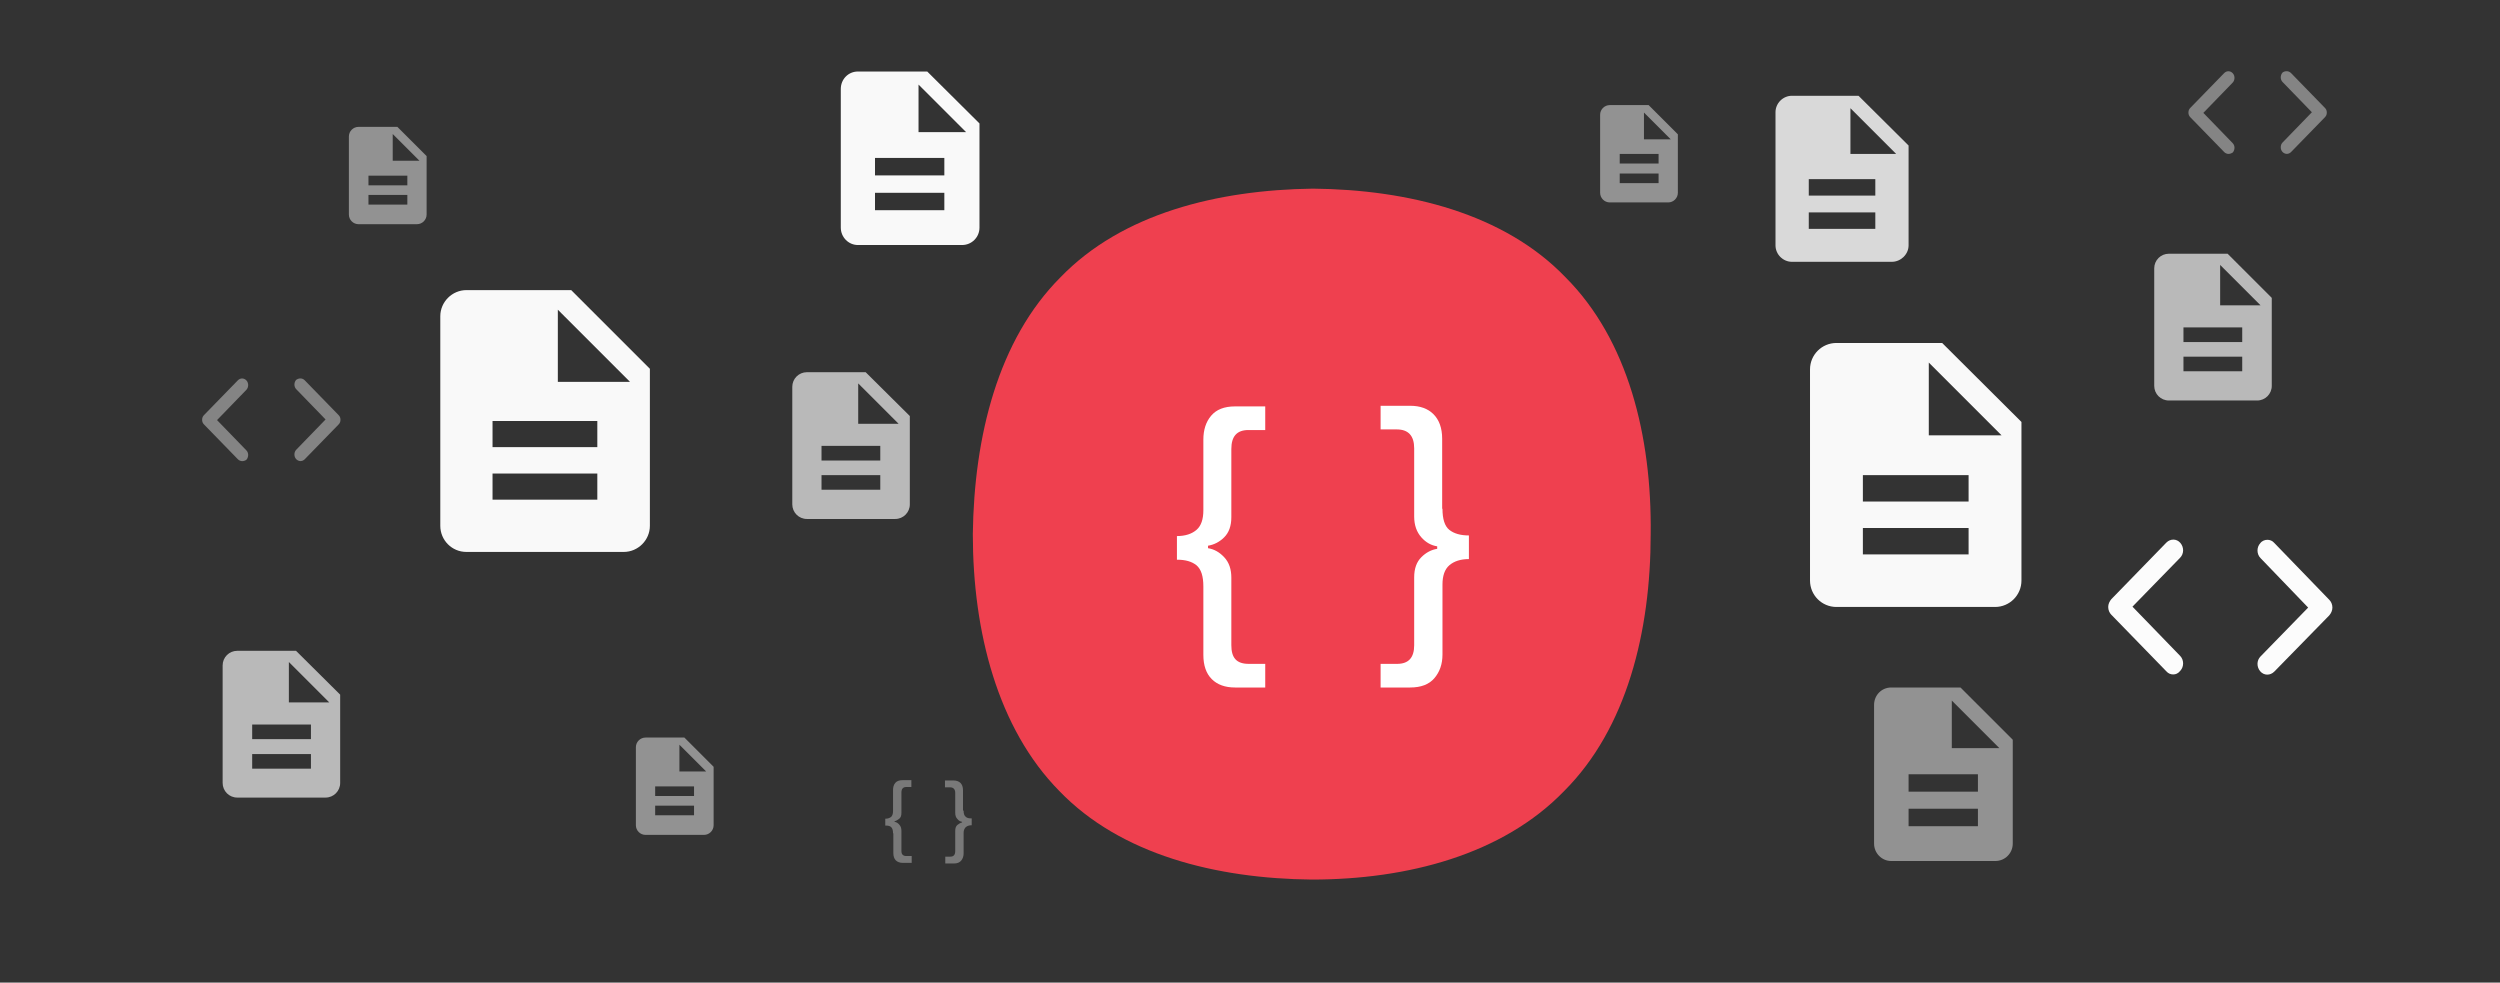 <?xml version="1.0" encoding="utf-8"?>
<!-- Generator: Adobe Illustrator 22.1.0, SVG Export Plug-In . SVG Version: 6.00 Build 0)  -->
<svg version="1.1" id="Layer_1" xmlns="http://www.w3.org/2000/svg" xmlns:xlink="http://www.w3.org/1999/xlink" x="0px" y="0px"
	 viewBox="0 0 804 316" style="enable-background:new 0 0 804 316;" xml:space="preserve">
<rect x="0" y="0" width="804" height="316" fill="#333333" stroke="none"/>
<style type="text/css">
	.st0{fill:#EF404F;}
	.st1{fill:#FCFCFC;}
	.st2{fill:none;}
	.st3{fill:#F9F9F9;}
	.st4{opacity:0.48;fill:#F9F9F9;}
	.st5{opacity:0.68;fill:#F9F9F9;}
	.st6{opacity:0.84;fill:#F9F9F9;}
	.st7{fill:#FFFFFF;}
	.st8{opacity:0.4;}
	.st9{opacity:0.34;}
</style>
<g>
	<path class="st0" d="M422.1,166.1c-1.8,0-3.3,0-5.1,0.7v26.3c1.8,0.4,3.3,0.7,5.1,0.7c4,0,7.7-1.1,10.2-3.7
		c2.6-2.6,3.7-6.2,3.7-10.6c0-4-1.1-8-3.7-10.6C429.8,166.8,425.7,166.1,422.1,166.1"/>
	<g transform="translate(22.96 23.467)">
		<path class="st0" d="M480.5,65.7c-19.7-20.5-50.5-28.2-81.2-28.5c-30.7,0.4-61.4,8-81.2,28.5c-20.1,20.1-27.8,51.2-28.2,82.6
			c0,31.4,8,62.5,27.8,82.6c19.7,20.5,50.5,28.2,81.2,28.5c30.7,0,61.4-8,81.2-28.5c20.1-20.1,27.8-51.2,27.8-82.6
			C508.3,116.9,500.6,85.8,480.5,65.7"/>
	</g>
</g>
<g>
	<g transform="translate(-123, -386)">
		<g transform="translate(123, 386)">
			<path class="st1" d="M698.9,216.9c-0.8,0-1.6-0.3-2.2-1L679,197.7c-0.6-0.6-1-1.5-1-2.5c0-0.9,0.4-1.8,1-2.5l17.7-18.2
				c1.3-1.3,3.3-1.3,4.5,0.1c1.2,1.4,1.2,3.5-0.1,4.8l-15.3,15.7l15.3,15.8c1.3,1.3,1.3,3.5,0.1,4.8
				C700.5,216.6,699.7,216.9,698.9,216.9"/>
		</g>
	</g>
</g>
<g>
	<g transform="translate(-123, -386)">
		<g transform="translate(123, 386)">
			<path class="st1" d="M729.2,173.6c0.8,0,1.6,0.3,2.2,1l17.7,18.3c0.6,0.6,1,1.5,1,2.5c0,0.9-0.4,1.8-1,2.5L731.4,216
				c-1.3,1.3-3.3,1.3-4.5-0.1c-1.2-1.4-1.2-3.5,0.1-4.8l15.3-15.7L727,179.5c-1.3-1.3-1.3-3.5-0.1-4.8
				C727.5,173.9,728.4,173.6,729.2,173.6"/>
		</g>
	</g>
</g>
<path class="st2" d="M330.9,86h163v163h-163V86z"/>
<path class="st3" d="M183.7,93.3H150c-4.6,0-8.4,3.8-8.4,8.4l0,67.4c0,4.6,3.7,8.4,8.4,8.4h50.6c4.6,0,8.4-3.8,8.4-8.4v-50.5
	L183.7,93.3z M192.1,160.7h-33.7v-8.4h33.7V160.7z M192.1,143.8h-33.7v-8.4h33.7V143.8z M179.4,122.8V99.6l23.2,23.2H179.4z"/>
<path class="st3" d="M624.6,110.3h-34c-4.7,0-8.5,3.8-8.5,8.5l0,67.9c0,4.7,3.8,8.5,8.5,8.5h51c4.7,0,8.5-3.8,8.5-8.5v-51
	L624.6,110.3z M633.1,178.3h-34v-8.5h34V178.3z M633.1,161.3h-34v-8.5h34V161.3z M620.3,140v-23.4l23.4,23.4H620.3z"/>
<path class="st3" d="M298.2,23h-22.3c-3.1,0-5.5,2.5-5.5,5.6l0,44.6c0,3.1,2.5,5.6,5.5,5.6h33.5c3.1,0,5.6-2.5,5.6-5.6V39.7
	L298.2,23z M303.7,67.6h-22.3V62h22.3V67.6z M303.7,56.4h-22.3v-5.6h22.3V56.4z M295.4,42.5V27.2l15.3,15.3H295.4z"/>
<path class="st4" d="M630.5,221.1h-22.3c-3.1,0-5.5,2.5-5.5,5.6l0,44.6c0,3.1,2.5,5.6,5.5,5.6h33.5c3.1,0,5.6-2.5,5.6-5.6v-33.4
	L630.5,221.1z M636.1,265.7h-22.3v-5.6h22.3V265.7z M636.1,254.6h-22.3V249h22.3V254.6z M627.7,240.6v-15.3l15.3,15.3H627.7z"/>
<path class="st4" d="M220.1,237.2h-12.5c-1.7,0-3.1,1.4-3.1,3.1l0,25.1c0,1.7,1.4,3.1,3.1,3.1h18.8c1.7,0,3.1-1.4,3.1-3.1v-18.8
	L220.1,237.2z M223.2,262.2h-12.5v-3.1h12.5V262.2z M223.2,256h-12.5v-3.1h12.5V256z M218.5,248.1v-8.6l8.6,8.6H218.5z"/>
<path class="st5" d="M278.4,119.7h-18.9c-2.6,0-4.7,2.1-4.7,4.7l0,37.8c0,2.6,2.1,4.7,4.7,4.7h28.4c2.6,0,4.7-2.1,4.7-4.7v-28.4
	L278.4,119.7z M283.1,157.5h-18.9v-4.7h18.9V157.5z M283.1,148.1h-18.9v-4.7h18.9V148.1z M276,136.3v-13l13,13H276z"/>
<path class="st6" d="M597.7,30.8h-21.4c-2.9,0-5.3,2.4-5.3,5.3l0,42.8c0,2.9,2.4,5.3,5.3,5.3h32.1c2.9,0,5.4-2.4,5.4-5.3V46.8
	L597.7,30.8z M603.1,73.6h-21.4v-5.3h21.4V73.6z M603.1,62.9h-21.4v-5.3h21.4V62.9z M595.1,49.5V34.8l14.7,14.7H595.1z"/>
<path class="st4" d="M127.8,40.8h-12.5c-1.7,0-3.1,1.4-3.1,3.1l0,25.1c0,1.7,1.4,3.1,3.1,3.1h18.8c1.7,0,3.1-1.4,3.1-3.1V50.2
	L127.8,40.8z M131,65.8h-12.5v-3.1H131V65.8z M131,59.6h-12.5v-3.1H131V59.6z M126.3,51.7v-8.6l8.6,8.6H126.3z"/>
<path class="st4" d="M530.2,33.8h-12.5c-1.7,0-3.1,1.4-3.1,3.1l0,25.1c0,1.7,1.4,3.1,3.1,3.1h18.8c1.7,0,3.1-1.4,3.1-3.1V43.2
	L530.2,33.8z M533.4,58.9h-12.5v-3.1h12.5V58.9z M533.4,52.6h-12.5v-3.1h12.5V52.6z M528.7,44.8v-8.6l8.6,8.6H528.7z"/>
<path class="st5" d="M716.4,81.6h-18.9c-2.6,0-4.7,2.1-4.7,4.7l0,37.8c0,2.6,2.1,4.7,4.7,4.7h28.4c2.6,0,4.7-2.1,4.7-4.7V95.8
	L716.4,81.6z M721.1,119.4h-18.9v-4.7h18.9V119.4z M721.1,110h-18.9v-4.7h18.9V110z M714,98.2v-13l13,13H714z"/>
<path class="st5" d="M95.2,209.3H76.3c-2.6,0-4.7,2.1-4.7,4.7l0,37.8c0,2.6,2.1,4.7,4.7,4.7h28.4c2.6,0,4.7-2.1,4.7-4.7v-28.4
	L95.2,209.3z M100,247.2H81.1v-4.7H100V247.2z M100,237.7H81.1V233H100V237.7z M92.9,225.9v-13l13,13H92.9z"/>
<g>
	<path class="st7" d="M387,188.6c0-3.3-0.7-5.5-2.2-6.8c-1.5-1.2-3.5-1.8-6.3-1.8v-7.6c2.7,0,4.8-0.7,6.3-2c1.5-1.3,2.2-3.4,2.2-6.3
		v-22.7c0-3.1,0.8-5.7,2.5-7.7c1.7-2,4.2-3,7.7-3h9.7v7.6h-5.4c-3.7,0-5.5,2-5.5,6.1v21.9c0,2.9-0.8,5-2.3,6.5
		c-1.5,1.5-3.3,2.4-5.2,2.7v0.8c1.9,0.3,3.6,1.2,5.2,2.9c1.6,1.7,2.3,3.9,2.3,6.6v21.7c0,2,0.4,3.5,1.3,4.5c0.9,1,2.3,1.5,4.3,1.5
		h5.3v7.6h-9.7c-3.2,0-5.7-0.9-7.5-2.7c-1.8-1.8-2.7-4.4-2.7-7.8V188.6z"/>
	<path class="st7" d="M463.9,163.6c0,3.3,0.7,5.6,2.2,6.8c1.5,1.2,3.6,1.8,6.3,1.8v7.6c-2.7,0-4.8,0.7-6.3,2
		c-1.5,1.3-2.2,3.4-2.2,6.2v22.5c0,3.1-0.9,5.6-2.6,7.6c-1.7,2-4.3,3-7.8,3H444v-7.6h5.3c3.7,0,5.5-2,5.5-6v-21.8
		c0-2.9,0.8-5,2.3-6.5c1.5-1.5,3.2-2.4,5.1-2.7v-0.8c-1.9-0.3-3.6-1.2-5.1-2.9c-1.5-1.7-2.3-3.9-2.3-6.7v-21.9
		c0-4.1-1.9-6.1-5.6-6.1H444v-7.6h9.5c3.2,0,5.7,0.9,7.5,2.7c1.8,1.8,2.8,4.4,2.8,7.9V163.6z"/>
</g>
<g class="st8">
	<g transform="translate(-123, -386)">
		<g transform="translate(123, 386)">
			<path class="st1" d="M77.9,148.3c-0.5,0-1-0.2-1.4-0.6l-10.9-11.2c-0.4-0.4-0.6-0.9-0.6-1.5c0-0.6,0.2-1.1,0.6-1.5l10.9-11.2
				c0.8-0.8,2-0.8,2.8,0.1c0.7,0.8,0.7,2.2-0.1,3l-9.4,9.7l9.4,9.7c0.8,0.8,0.8,2.1,0.1,3C79,148.1,78.4,148.3,77.9,148.3"/>
		</g>
	</g>
</g>
<g class="st8">
	<g transform="translate(-123, -386)">
		<g transform="translate(123, 386)">
			<path class="st1" d="M96.6,121.7c0.5,0,1,0.2,1.4,0.6l10.9,11.2c0.4,0.4,0.6,0.9,0.6,1.5c0,0.6-0.2,1.1-0.6,1.5l-10.9,11.2
				c-0.8,0.8-2,0.8-2.8-0.1c-0.7-0.8-0.7-2.2,0.1-3l9.4-9.7l-9.4-9.7c-0.8-0.8-0.8-2.1-0.1-3C95.6,121.9,96.1,121.7,96.6,121.7"/>
		</g>
	</g>
</g>
<g class="st8">
	<g transform="translate(-123, -386)">
		<g transform="translate(123, 386)">
			<path class="st1" d="M716.7,49.5c-0.5,0-1-0.2-1.4-0.6l-10.9-11.2c-0.4-0.4-0.6-0.9-0.6-1.5c0-0.6,0.2-1.1,0.6-1.5l10.9-11.2
				c0.8-0.8,2-0.8,2.8,0.1c0.7,0.8,0.7,2.2-0.1,3l-9.4,9.7l9.4,9.7c0.8,0.8,0.8,2.1,0.1,3C717.7,49.3,717.2,49.5,716.7,49.5"/>
		</g>
	</g>
</g>
<g class="st8">
	<g transform="translate(-123, -386)">
		<g transform="translate(123, 386)">
			<path class="st1" d="M735.4,22.9c0.5,0,1,0.2,1.4,0.6l10.9,11.2c0.4,0.4,0.6,0.9,0.6,1.5c0,0.6-0.2,1.1-0.6,1.5l-10.9,11.2
				c-0.8,0.8-2,0.8-2.8-0.1c-0.7-0.8-0.7-2.2,0.1-3l9.4-9.7l-9.4-9.7c-0.8-0.8-0.8-2.1-0.1-3C734.3,23.1,734.8,22.9,735.4,22.9"/>
		</g>
	</g>
</g>
<g class="st9">
	<path class="st7" d="M287.2,268c0-1-0.2-1.6-0.6-2c-0.4-0.4-1-0.5-1.9-0.5v-2.2c0.8,0,1.4-0.2,1.9-0.6c0.4-0.4,0.6-1,0.6-1.9v-6.7
		c0-0.9,0.2-1.7,0.7-2.3c0.5-0.6,1.3-0.9,2.3-0.9h2.9v2.2h-1.6c-1.1,0-1.6,0.6-1.6,1.8v6.5c0,0.9-0.2,1.5-0.7,1.9
		c-0.5,0.4-1,0.7-1.5,0.8v0.2c0.6,0.1,1.1,0.4,1.5,0.9c0.5,0.5,0.7,1.2,0.7,2v6.4c0,0.6,0.1,1,0.4,1.3c0.3,0.3,0.7,0.4,1.3,0.4h1.6
		v2.2h-2.9c-0.9,0-1.7-0.3-2.2-0.8c-0.5-0.5-0.8-1.3-0.8-2.3V268z"/>
	<path class="st7" d="M309.9,260.7c0,1,0.2,1.6,0.7,2c0.4,0.4,1.1,0.5,1.9,0.5v2.2c-0.8,0-1.4,0.2-1.9,0.6c-0.4,0.4-0.7,1-0.7,1.8
		v6.7c0,0.9-0.3,1.7-0.8,2.3c-0.5,0.6-1.3,0.9-2.3,0.9h-2.8v-2.2h1.6c1.1,0,1.6-0.6,1.6-1.8v-6.5c0-0.8,0.2-1.5,0.7-1.9
		c0.5-0.4,1-0.7,1.5-0.8v-0.2c-0.6-0.1-1.1-0.4-1.5-0.9c-0.5-0.5-0.7-1.2-0.7-2V255c0-1.2-0.6-1.8-1.7-1.8h-1.6v-2.2h2.8
		c0.9,0,1.7,0.3,2.2,0.8c0.5,0.5,0.8,1.3,0.8,2.3V260.7z"/>
</g>
</svg>
